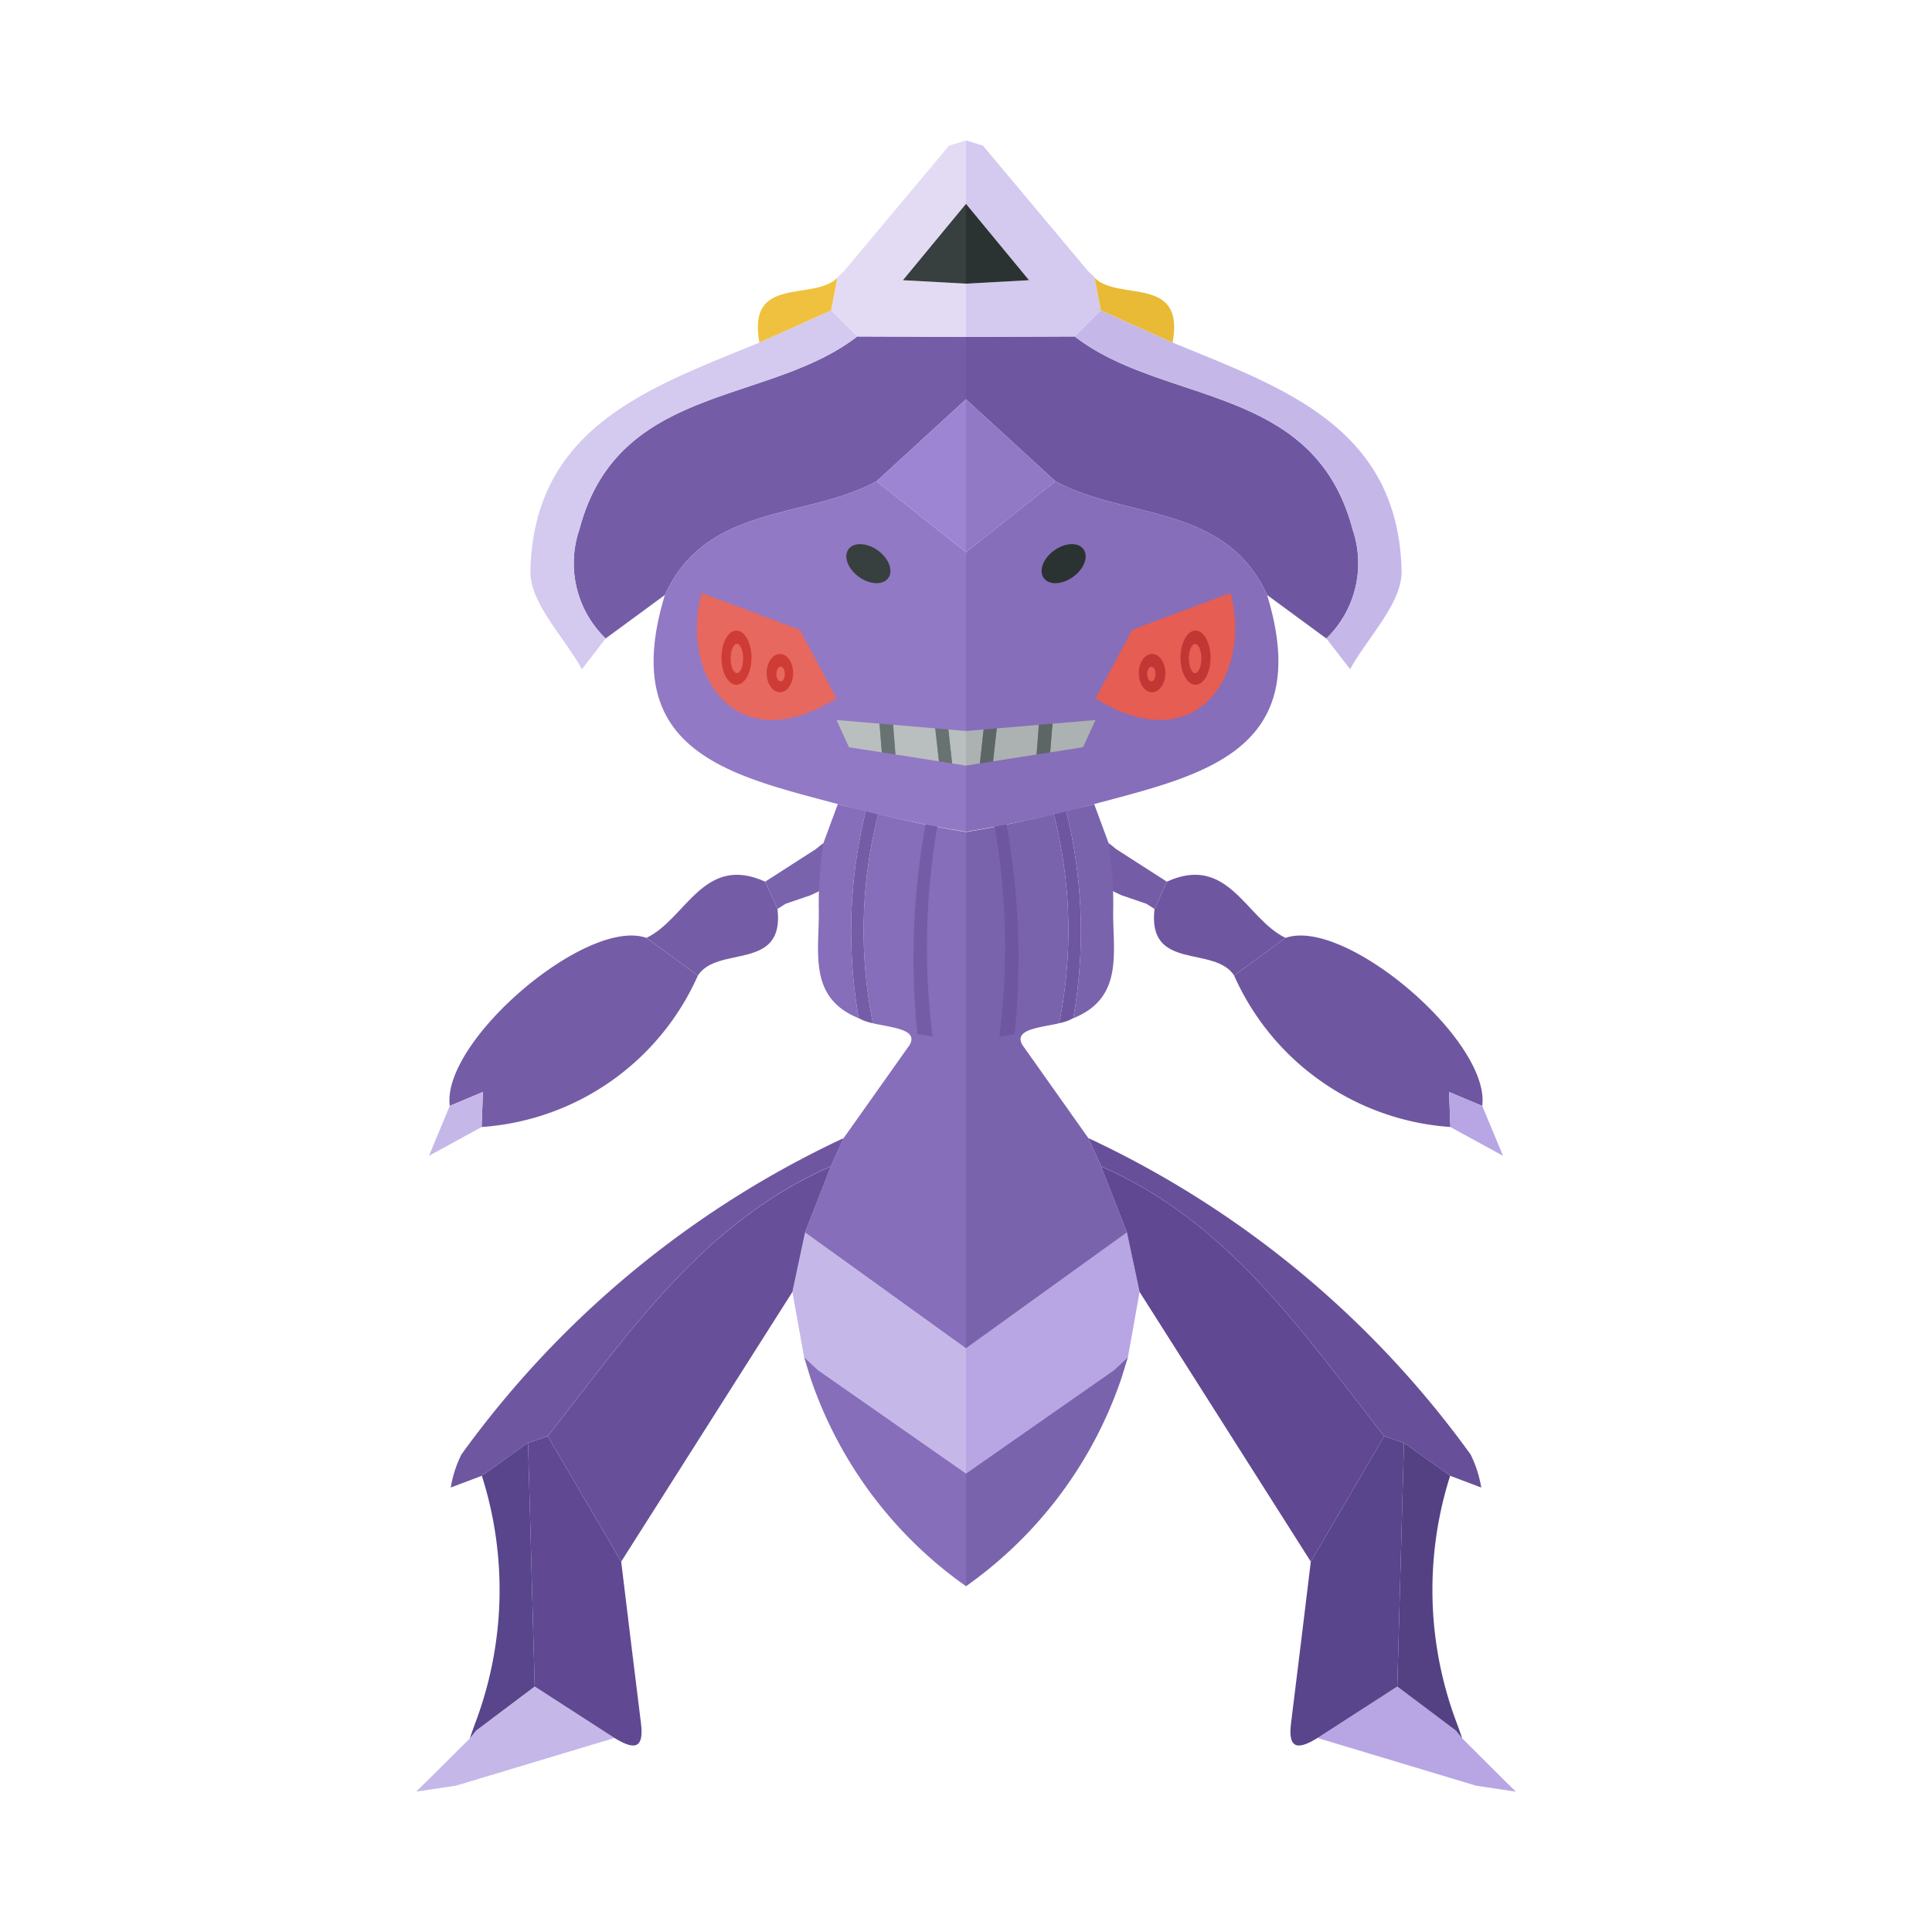 <svg xmlns="http://www.w3.org/2000/svg" width="100%" height="100%" viewBox="-2.72 -2.72 37.44 37.44"><path fill="#745da6" d="M13.893 3.8c-1.723 1.336-4.636.908-5.384 3.737a2.027 2.027 0 00.508 2.116l1.148-.843c.809-1.774 2.738-1.462 4.102-2.203L16 5.018v-1.21L13.893 3.8z"/><path fill="#c6b7e9" d="M12.882 21.164l-.246 1.152.226 1.265.268.249L16 25.834V23.41l-3.118-2.246z"/><path fill="#e3dbf4" d="M14.778 2.71L16 1.23V0l-.328.102-2.038 2.433-.128.12.002.008-.122.632.507.505L16 3.808v-1.03z"/><path fill="#9d85d3" d="M14.267 6.607L16 7.982V5.018l-1.733 1.589z"/><path fill="#373f3f" d="M14.778 2.71L16 2.777V1.23l-1.222 1.48z"/><path fill="#7a63ad" d="M13.26 13.891l-.022-.276q-.076.06-.15.121l-.98.63.239.53.006-.006.152-.096.482-.165.264-.124.01-.613z"/><path fill="#866eba" d="M14.059 12.995c-.18-.044-.376-.088-.543-.133l-.278.753a7.541 7.541 0 00-.091 1.295c.015.799-.222 1.701.774 2.102a9.703 9.703 0 01.138-4.017z"/><path fill="#866eba" d="M14.301 13.055a9.08 9.08 0 00-.105 4.055c.368.086.89.113.71.422l-1.276 1.802-.248.548-.5 1.282L16 23.41V13.403a22.914 22.914 0 01-1.699-.348z"/><path fill="#745da6" d="M14.301 13.055l-.242-.06a9.703 9.703 0 00-.138 4.017c.036.014.06.033.099.046a1.199 1.199 0 00.176.052 9.08 9.08 0 01.105-4.055zm.977-.12a14.48 14.48 0 00-.22 4.383l.296.05a13.607 13.607 0 01.149-4.383z"/><path fill="#9179c6" d="M14.267 6.607c-1.364.74-3.293.429-4.102 2.203-.929 3.042 1.274 3.495 3.351 4.052a25.092 25.092 0 002.484.536V7.982l-1.733-1.375z"/><path fill="#745da6" d="M10.804 16.185a4.956 4.956 0 01-4.191 2.935l.026-.679-.643.27c-.164-1.254 2.654-3.662 3.811-3.256z"/><path fill="#d4c9ef" d="M13.386 3.295l.507.505c-1.723 1.336-4.636.908-5.384 3.737a2.027 2.027 0 00.508 2.116l-.461.596c-.35-.638-1.012-1.282-.997-1.91.067-2.804 2.341-3.556 4.437-4.42l1.39-.624z"/><path fill="#6e57a0" d="M13.63 19.334l-.248.548c-2.465 1.077-3.91 3.223-5.487 5.23l-.382.129-.895.638-.603.228a2.27 2.27 0 01.206-.64 19.095 19.095 0 017.41-6.133z"/><path fill="#c6b7e9" d="M6.114 31.885l3.074-.925-1.546-.996-1.136.853-.122.152-.783.78-.001.125.001-.126-.256.252.255-.038.259-.039.254-.038zm-.253-.003l-.128-.004.128.004.13.002-.13-.002z"/><path fill="#745da6" d="M10.804 16.185l-.997-.73c.767-.364 1.105-1.632 2.3-1.09l.24.53c.144 1.217-1.165.697-1.543 1.29z"/><path fill="#f0c13e" d="M13.386 3.295l-1.39.624c-.244-1.318 1.046-.792 1.512-1.256z"/><path fill="#c6b7e9" d="M5.996 18.711l.643-.27-.026.68-1.02.557z"/><path fill="#58458c" d="M7.513 25.24l-.895.639a7.296 7.296 0 01-.145 4.836l-.09.254.123-.152 1.136-.854-.129-4.722z"/><path fill="#675099" d="M7.895 25.113c1.577-2.008 3.022-4.154 5.487-5.23l-.5 1.28-.246 1.153-3.318 5.227z"/><path fill="#604893" d="M7.895 25.113l1.423 2.43c.128 1.046.253 2.093.384 3.138.068.543-.183.481-.514.279l-1.546-.997-.129-4.722z"/><path fill="#866eba" d="M13.13 23.83l-.268-.25.123.4A8.118 8.118 0 0016 28.019v-2.185l-2.87-2.004z"/><path fill="#e7685f" d="M10.876 8.771l1.902.713.713 1.331c-1.997 1.236-3.038-.517-2.615-2.044z"/><ellipse cx="14.108" cy="8.203" fill="#373f3f" rx=".315" ry=".476" transform="rotate(-54.045 14.108 8.203)"/><path fill="#b9bfbe" d="M15.658 11.417l.073.657.269.042v-.67l-.342-.029zm-1.07-.091l.044.575.844.133-.072-.639-.816-.069z"/><path fill="#687271" d="M15.404 11.395l.072.639.255.04-.073-.657-.254-.022z"/><path fill="#b9bfbe" d="M13.491 11.233l.241.528.637.099-.045-.556-.833-.071z"/><path fill="#687271" d="M14.324 11.304l.045.556.263.041-.044-.575-.264-.022z"/><ellipse cx="11.552" cy="10.025" fill="#cf3c35" rx=".291" ry=".525"/><ellipse cx="12.394" cy="10.324" fill="#cf3c35" rx=".257" ry=".371"/><ellipse cx="11.56" cy="10.041" fill="#e7685f" rx=".121" ry=".283"/><ellipse cx="12.408" cy="10.342" fill="#e7685f" rx=".081" ry=".142"/><path fill="#6e57a0" d="M18.107 3.8c1.723 1.336 4.636.908 5.384 3.737a2.027 2.027 0 01-.508 2.116l-1.148-.843c-.809-1.774-2.738-1.462-4.102-2.203L16 5.018v-1.21l2.107-.008z"/><path fill="#b8a5e4" d="M19.118 21.164l.246 1.152-.226 1.265-.268.249L16 25.834V23.41l3.118-2.246z"/><path fill="#d4c9ef" d="M17.222 2.71L16 1.23V0l.328.102 2.038 2.433.128.12-.002.008.122.632-.507.505L16 3.808v-1.03z"/><path fill="#9179c6" d="M17.733 6.607L16 7.982V5.018l1.733 1.589z"/><path fill="#2b3332" d="M17.222 2.71L16 2.777V1.23l1.222 1.481z"/><path fill="#745da6" d="M18.74 13.891l.022-.276q.076.06.15.121l.98.63-.239.53-.006-.006-.152-.096-.482-.165-.264-.124-.01-.613z"/><path fill="#7a63ad" d="M17.941 12.995c.18-.044.376-.088.543-.133l.278.753a7.541 7.541 0 01.091 1.295c-.015.799.222 1.701-.774 2.102a9.703 9.703 0 00-.138-4.017z"/><path fill="#7a63ad" d="M17.699 13.055a9.08 9.08 0 01.105 4.055c-.368.086-.89.113-.71.422l1.276 1.802.248.548.5 1.282L16 23.41V13.403c.58-.093 1.152-.218 1.699-.348z"/><path fill="#6e57a0" d="M17.699 13.055l.242-.06a9.703 9.703 0 01.138 4.017c-.036.014-.06.033-.099.046a1.199 1.199 0 01-.176.052 9.08 9.08 0 00-.105-4.055zm-.977-.12a14.48 14.48 0 01.22 4.383l-.296.05a13.607 13.607 0 00-.149-4.383z"/><path fill="#866eba" d="M17.733 6.607c1.364.74 3.293.429 4.102 2.203.929 3.042-1.274 3.495-3.351 4.052a25.092 25.092 0 01-2.484.536V7.982l1.733-1.375z"/><path fill="#6e57a0" d="M21.196 16.185a4.956 4.956 0 004.191 2.935l-.026-.679.643.27c.164-1.254-2.654-3.662-3.811-3.256z"/><path fill="#c6b7e9" d="M18.614 3.295l-.507.505c1.723 1.336 4.636.908 5.384 3.737a2.027 2.027 0 01-.508 2.116l.461.596c.35-.638 1.012-1.282.997-1.91-.067-2.804-2.341-3.556-4.437-4.42l-1.39-.624z"/><path fill="#675099" d="M18.37 19.334l.248.548c2.465 1.077 3.91 3.223 5.487 5.23l.382.129.895.638.603.228a2.27 2.27 0 00-.206-.64 19.095 19.095 0 00-7.41-6.133z"/><path fill="#b8a5e4" d="M25.887 31.885l.254.038.26.039.254.038-.256-.252.001.126-.001-.126-.783-.78-.122-.151-1.136-.854-1.546.997 3.074.925zm.121-.001l.131-.002.128-.004-.128.004-.13.002z"/><path fill="#6e57a0" d="M21.196 16.185l.997-.73c-.767-.364-1.105-1.632-2.3-1.09l-.24.53c-.144 1.217 1.165.697 1.543 1.29z"/><path fill="#e8ba36" d="M18.614 3.295l1.39.624c.244-1.318-1.046-.792-1.512-1.256z"/><path fill="#b8a5e4" d="M26.004 18.711l-.643-.27.026.68 1.02.557z"/><path fill="#534184" d="M24.487 25.24l.895.639a7.296 7.296 0 00.145 4.836l.09.254-.123-.152-1.136-.854.129-4.722z"/><path fill="#604893" d="M24.105 25.113c-1.577-2.008-3.022-4.154-5.487-5.23l.5 1.28.246 1.153 3.318 5.227z"/><path fill="#58458c" d="M24.105 25.113l-1.423 2.43c-.127 1.046-.253 2.093-.384 3.138-.068.543.183.481.514.279l1.546-.997.129-4.722z"/><path fill="#7a63ad" d="M18.87 23.83l.268-.25-.123.4A8.118 8.118 0 0116 28.019v-2.185l2.87-2.004z"/><path fill="#e55d53" d="M21.124 8.771l-1.902.713-.713 1.331c1.997 1.236 3.038-.517 2.615-2.044z"/><ellipse cx="17.892" cy="8.203" fill="#2b3332" rx=".476" ry=".315" transform="rotate(-35.955 17.892 8.203)"/><path fill="#abb2b1" d="M16.342 11.417l-.073.657-.269.042v-.67l.342-.029zm1.07-.091l-.044.575-.844.133.072-.639.816-.069z"/><path fill="#5c6664" d="M16.596 11.395l-.072.639-.255.04.073-.657.254-.022z"/><path fill="#abb2b1" d="M18.509 11.233l-.241.528-.637.099.045-.556.833-.071z"/><path fill="#5c6664" d="M17.676 11.304l-.045.556-.263.041.044-.575.264-.022z"/><ellipse cx="20.448" cy="10.025" fill="#c23734" rx=".291" ry=".525"/><ellipse cx="19.606" cy="10.324" fill="#c23734" rx=".257" ry=".371"/><ellipse cx="20.44" cy="10.041" fill="#e55d53" rx=".121" ry=".283"/><ellipse cx="19.592" cy="10.342" fill="#e55d53" rx=".081" ry=".142"/></svg>